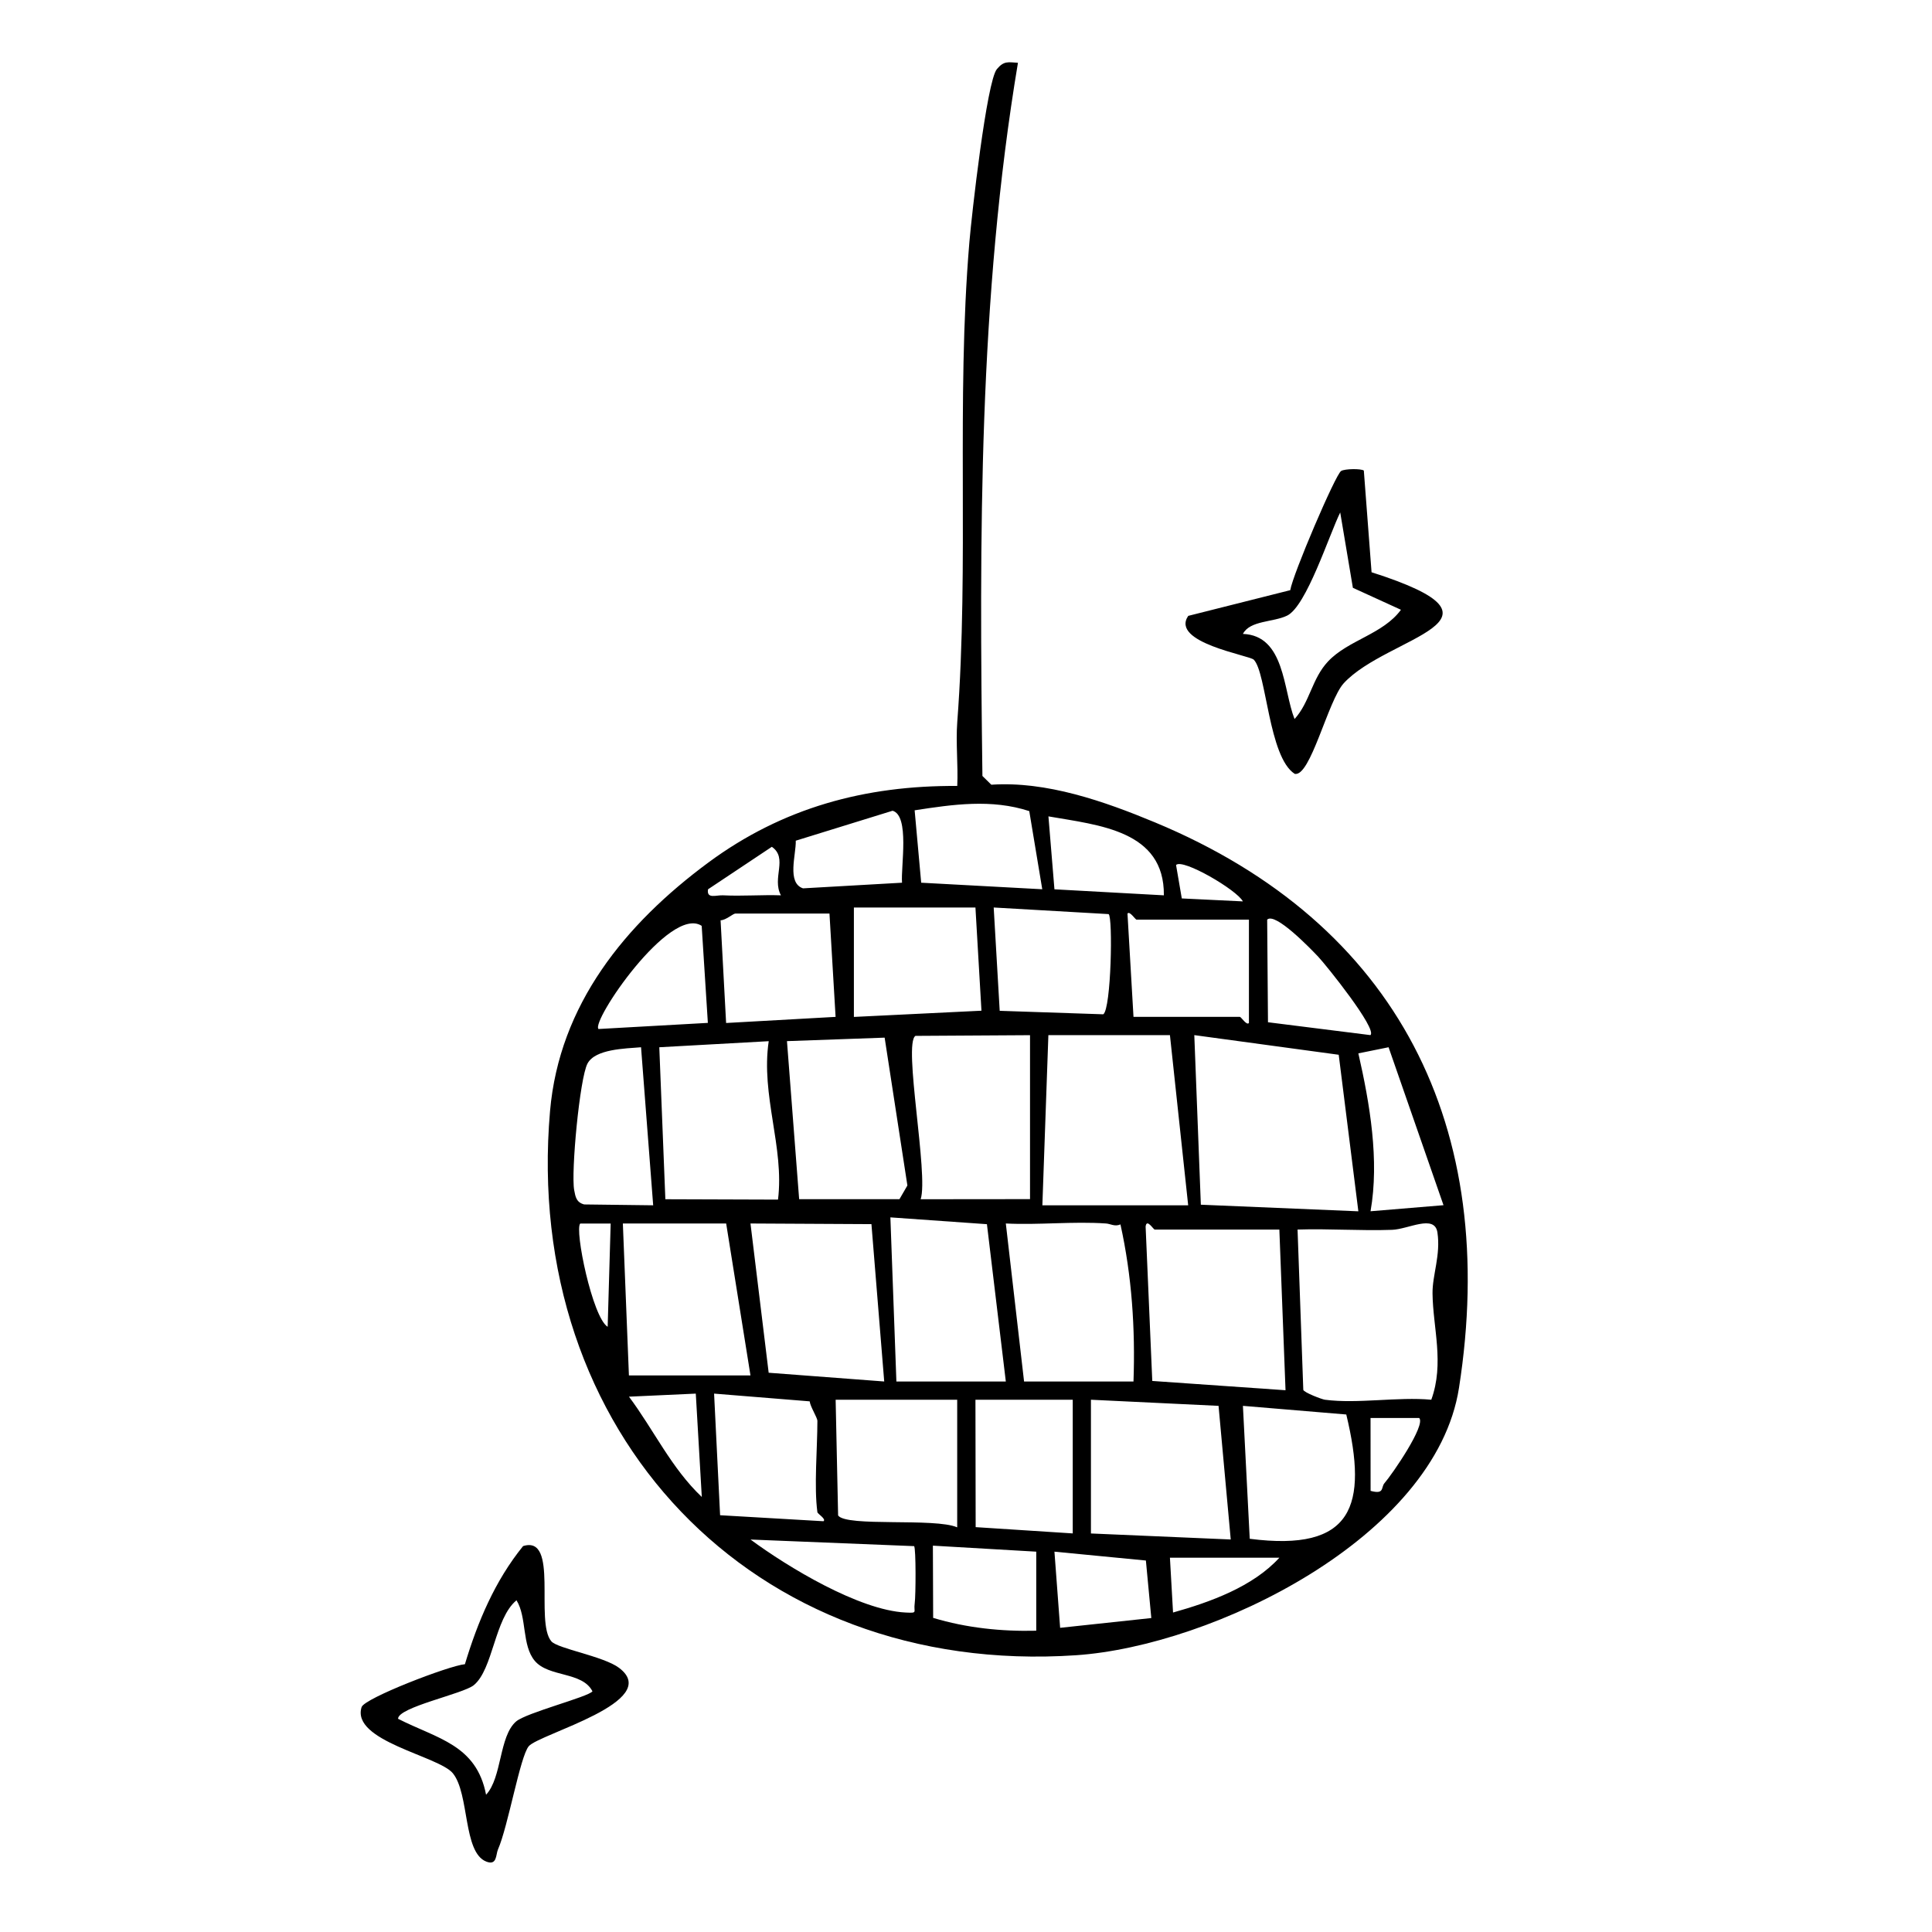 <?xml version="1.0" encoding="UTF-8"?>
<svg id="Disco_Ball" data-name="Disco Ball" xmlns="http://www.w3.org/2000/svg" viewBox="0 0 360 360">
  <path d="M189.68,11.7c-7.34,43.86-7.19,88.43-6.62,132.89l1.66,1.63c10.27-.69,21.02,3.08,30.47,7.01,45.44,18.88,64.25,56.96,56.67,105.39-4.36,27.89-45.89,48.09-71.37,49.81-60.4,4.07-103.18-41.65-98-101.38,1.72-19.85,14.01-34.89,29.53-46.35,13.82-10.2,29.18-14.36,46.35-14.25.18-3.93-.29-7.95,0-11.88,2.25-29.7-.24-59.73,2.26-89.46.41-4.88,3.22-29.98,5.13-32.24,1.3-1.55,2.07-1.29,3.92-1.17ZM191.79,151.14c-7.03-2.3-14.24-1.25-21.36-.15l1.22,13.49,22.56,1.22-2.42-14.55ZM168.08,164.48c-.24-2.98,1.46-12.49-1.76-13.41l-18.04,5.58c.08,2.57-1.71,7.86,1.35,8.88l18.44-1.05ZM216.87,166.82c.11-12.06-12.05-13.05-21.51-14.7l1.12,13.59,20.39,1.12ZM145.51,166.82c-1.73-3.23,1.38-6.9-1.69-9.03l-11.89,7.92c-.3,1.86,1.53,1.05,2.8,1.12,3.57.18,7.21-.12,10.78,0ZM231.59,167.96c-1.09-2.12-11.22-8.05-12.45-6.78l1.07,6.23,11.38.55ZM181.76,169.1h-22.65v20.39s23.77-1.16,23.77-1.16l-1.12-19.23ZM206.57,170.33l-21.41-1.23,1.12,19.25,19.3.65c1.48-1.01,1.81-18.21.99-18.67ZM154.57,170.23h-17.56c-.4,0-1.79,1.26-2.74,1.25l1.03,19.14,20.4-1.14-1.14-19.25ZM232.73,171.36h-20.95c-.24,0-1.28-1.69-1.69-1.13l1.12,19.25h19.82c.24,0,1.28,1.69,1.69,1.13v-19.25ZM255.37,192.87c1.27-1.16-8.25-13.02-9.74-14.6-1.4-1.48-8.02-8.36-9.51-6.91l.15,19.12,19.1,2.4ZM130.75,172.52c-5.92-3.91-20.71,17.9-19.22,19.22l20.37-1.14-1.15-18.07ZM191.95,192.89l-21.37.13c-2.33,1.44,2.48,25.94.97,30.44l20.38-.02v-30.56ZM148.91,223.45h18.69l1.48-2.55-4.24-27.55-18.2.65,2.27,29.45ZM218,192.88h-22.65l-1.12,31.71h27.17s-3.4-31.71-3.4-31.71ZM249.45,196.54l-26.91-3.66,1.22,31.6,29.35,1.23-3.66-29.17ZM143.24,194.01l-20.39,1.13,1.13,28.32,20.99.07c1.21-9.73-3.23-19.4-1.73-29.52ZM119.45,195.14c-2.97.25-8.53.32-9.98,3.04s-3.09,20.26-2.48,23.58c.24,1.29.41,2.28,1.86,2.67l12.86.16-2.26-29.44ZM268.98,224.58l-10.24-29.44-5.63,1.14c2.14,9.39,3.94,19.91,2.27,29.42l13.6-1.13ZM162.38,228.1l-22.54-.12,3.39,27.81,21.53,1.63-2.38-29.31ZM167.03,257.42h20.39l-3.52-29.31-17.99-1.27,1.12,30.58ZM113.79,227.99h-5.67c-1.1,1.09,2.27,17.51,5.11,19.24l.56-19.24ZM135.32,227.98h-19.26l1.13,28.31h22.65l-4.53-28.31ZM206.11,227.98c-6.15-.43-12.53.31-18.69,0l3.4,29.44h20.39c.35-9.83-.31-19.7-2.43-29.27-1.05.47-1.88-.12-2.67-.17ZM238.39,229.11h-23.22c-.26,0-1.51-2.15-1.7-.56l1.24,28.77,24.83,1.73-1.15-29.94ZM246.88,260.82c6.08.8,13.56-.58,19.82,0,2.47-6.79.3-13.41.23-19.82-.04-3.42,1.55-7.15.91-11.36-.53-3.44-5.43-.58-8.45-.48-5.85.21-11.77-.24-17.61-.05l1.07,29.87c.14.5,3.47,1.77,4.03,1.84ZM129.66,259.68l-12.46.57c4.66,6.24,7.87,13.28,13.57,18.69l-1.12-19.26ZM152.31,281.77c-.65-4.77,0-11.86,0-16.99,0-.65-1.3-2.59-1.44-3.66l-17.81-1.44,1.12,22.66,19.26,1.12c.57-.41-1.09-1.37-1.13-1.69ZM178.36,260.82h-22.65l.46,21.56c1.49,2.19,18.08.4,22.19,2.22v-23.78ZM199.88,260.82h-18.12l.04,23.74,18.09,1.17v-24.91ZM227.06,261.96l-23.78-1.14v24.92s26.05,1.12,26.05,1.12l-2.27-24.9ZM232.87,286.73c19.23,2.48,22.09-6.11,17.99-23.16l-19.26-1.61,1.27,24.77ZM264.44,264.22h-9.06s.01,13.58.01,13.58c2.64.72,1.9-.65,2.59-1.44,1.42-1.63,7.78-10.86,6.46-12.14ZM170.33,288.1l-30.48-1.23c6.95,5.14,20.22,13.16,28.88,13.6,2.38.12,1.47-.01,1.71-1.69.21-1.46.25-10.29-.11-10.69ZM193.09,289.13l-19.26-1.12.05,13.46c6.21,1.87,12.73,2.55,19.21,2.39v-14.73ZM214.53,301.5l-1.01-10.72-17.04-1.65,1.06,14.19,16.98-1.82ZM238.39,290.26h-20.39l.58,10.21c6.91-1.94,14.86-4.79,19.81-10.21Z"/>
  <path d="M102.74,305.84c1.18,1.37,9.75,2.78,12.61,4.94,8.31,6.27-14.9,12.3-16.83,14.61-1.62,1.94-3.84,14.94-5.73,19.23-.42.95-.14,3.07-2.2,2.25-4.34-1.72-3.09-12.62-6.21-16.45-2.61-3.21-19.01-6-17-12.33.53-1.66,16.33-7.74,19.25-7.99,2.38-7.9,5.59-15.54,10.84-22.01,6.74-2.1,2.14,14.11,5.27,17.75ZM110.4,315.16c-1.9-3.72-8.12-2.59-10.74-5.67-2.46-2.9-1.45-8.14-3.42-11.3-4.1,3.39-4.35,12.87-7.96,15.82-2,1.63-14.11,4.09-14.11,6.26,7.25,3.7,14.61,4.8,16.4,14.15,2.99-3.18,2.4-10.9,5.6-13.65,1.91-1.64,13.41-4.56,14.22-5.61Z"/>
  <path d="M254.13,87.69l1.44,18.94c28.73,9.17,2.99,11.8-5.18,20.68-2.93,3.18-6.22,17.59-9.15,16.88-4.87-3.14-5.23-18.87-7.62-21.27-.82-.82-15.61-3.18-12.21-8.16l19.01-4.79c.47-2.94,8.44-21.59,9.48-22.21.71-.43,3.76-.46,4.24-.07ZM261.04,113.62l-8.95-4.09-2.36-14.04c-2.06,4.17-6.29,17.46-9.89,19.22-2.57,1.26-6.94.88-8.24,3.41,7.84.3,7.48,10.47,9.62,15.86,2.87-3.15,3.22-7.53,6.25-10.74,3.76-3.99,10.23-5.05,13.58-9.62Z"/>
</svg>